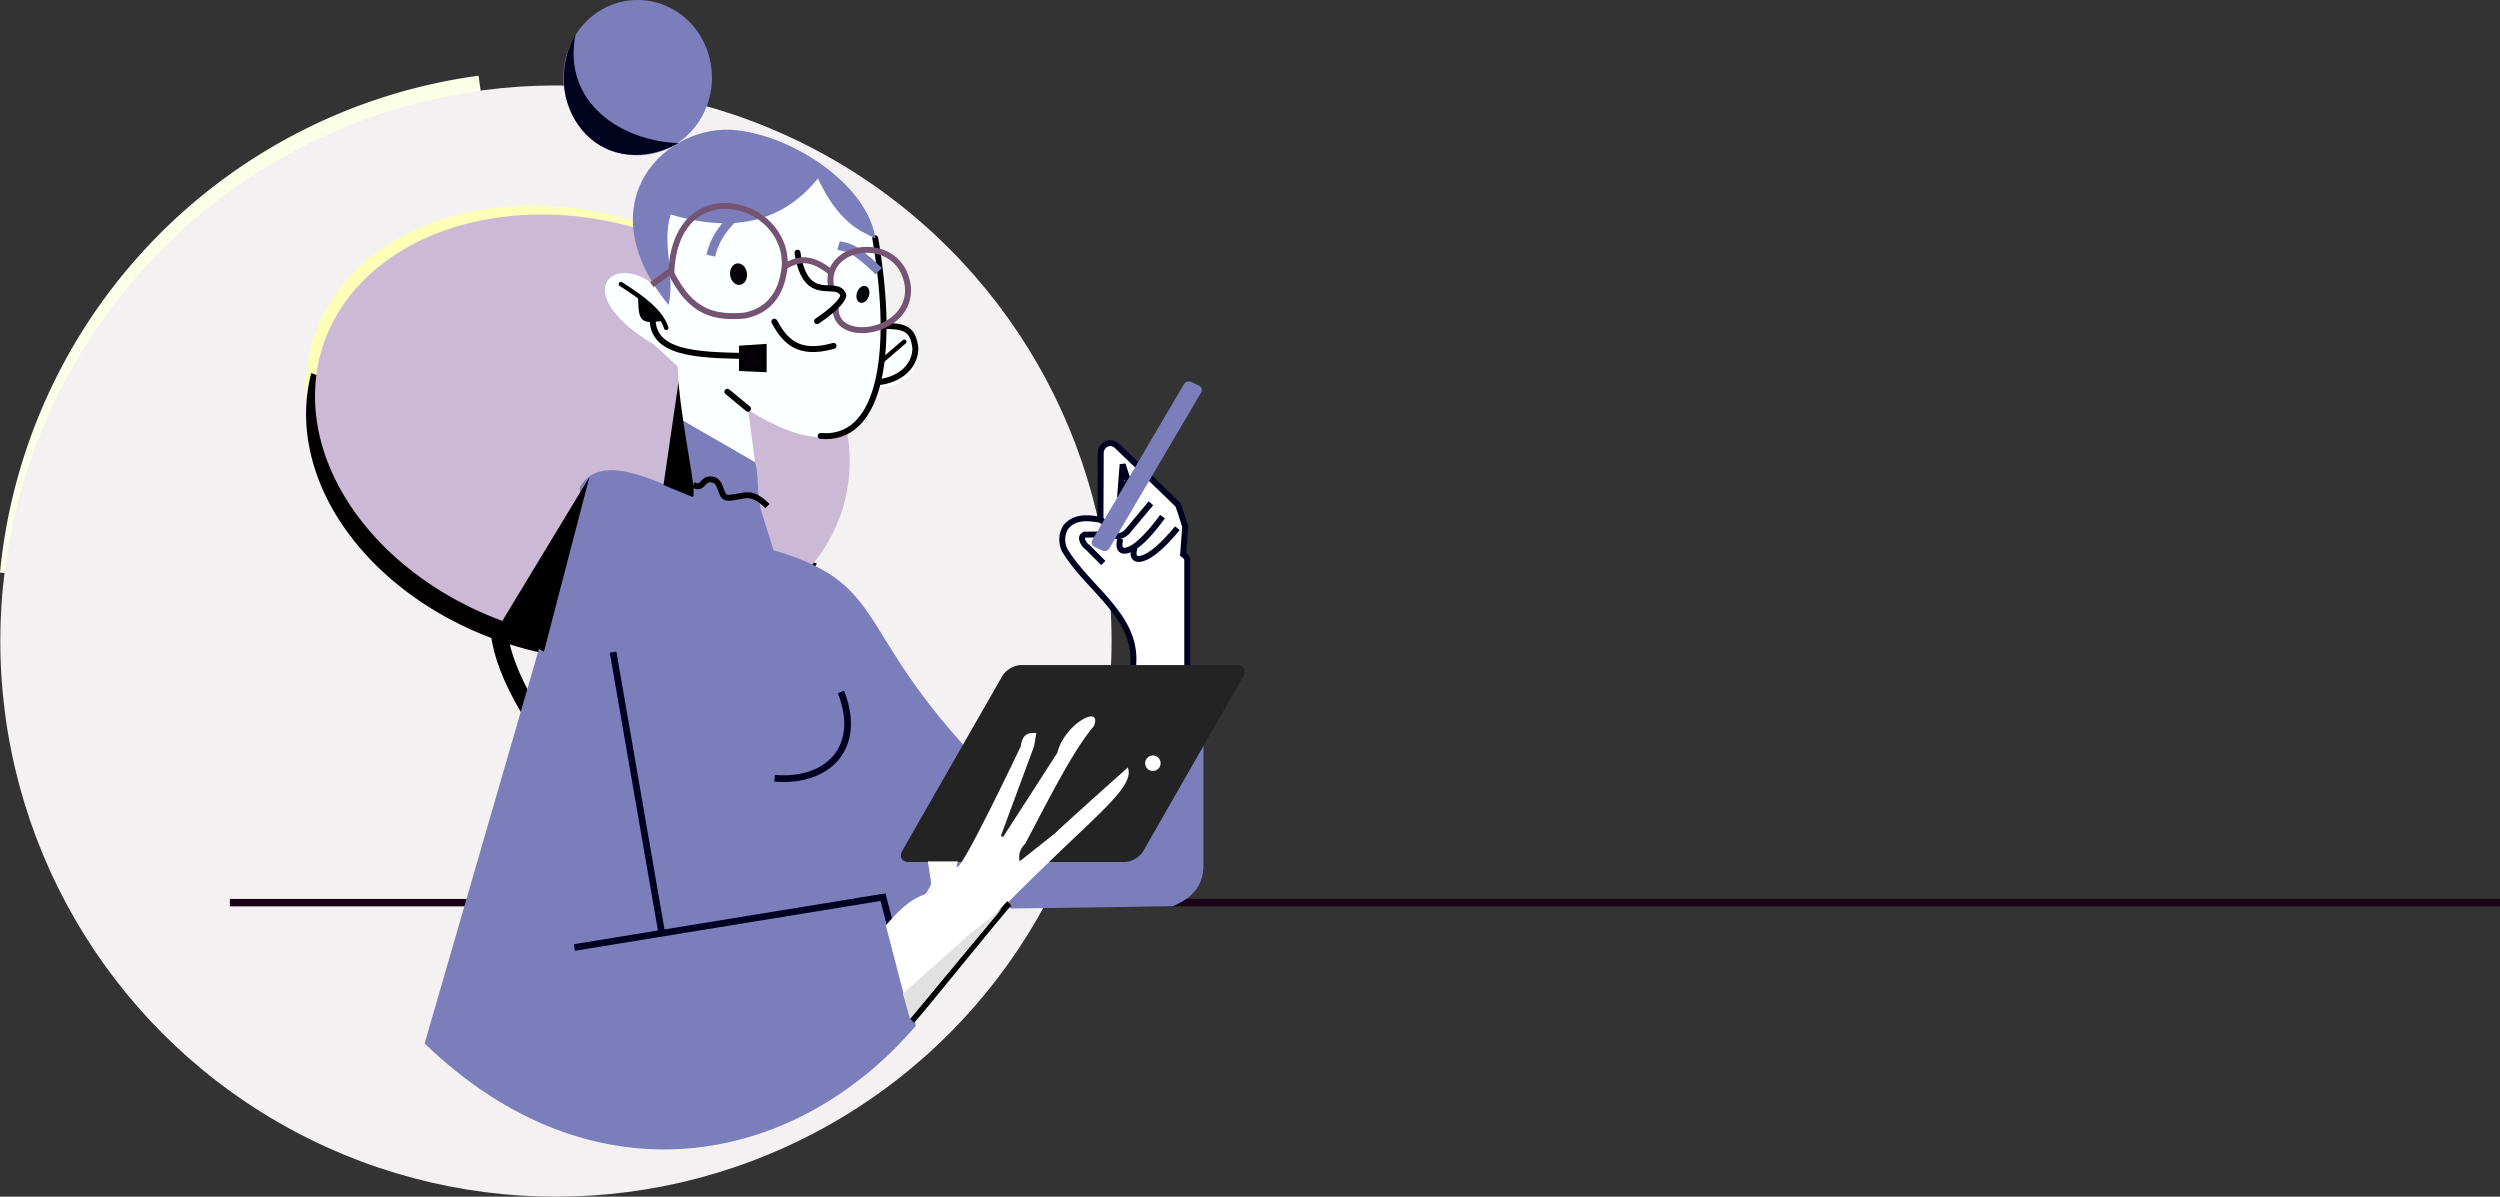 <?xml version="1.0" encoding="UTF-8" standalone="no"?>
<svg
   xmlns:dc="http://purl.org/dc/elements/1.1/"
   xmlns:cc="http://creativecommons.org/ns#"
   xmlns:rdf="http://www.w3.org/1999/02/22-rdf-syntax-ns#"
   xmlns:svg="http://www.w3.org/2000/svg"
   xmlns="http://www.w3.org/2000/svg"
   xmlns:xlink="http://www.w3.org/1999/xlink"
   xmlns:sodipodi="http://sodipodi.sourceforge.net/DTD/sodipodi-0.dtd"
   xmlns:inkscape="http://www.inkscape.org/namespaces/inkscape"
   width="148.369mm"
   height="71.021mm"
   viewBox="0 0 148.369 71.021"
   version="1.1"
   id="svg8"
   inkscape:version="1.0.1 (3bc2e813f5, 2020-09-07)"
   sodipodi:docname="kreativni_direktor.svg">
  <rect x="0" y="0" width="148.369" height="71.021" fill="#333333" stroke="none"/>
  <defs
     id="defs2">
    <linearGradient
       inkscape:collect="always"
       id="linearGradient1104">
      <stop
         style="stop-color:#106ddb;stop-opacity:1"
         offset="0"
         id="stop1100" />
      <stop
         style="stop-color:#0f9bdc;stop-opacity:1"
         offset="1"
         id="stop1102" />
    </linearGradient>
    <radialGradient
       inkscape:collect="always"
       xlink:href="#linearGradient1104"
       id="radialGradient1106"
       cx="120.639"
       cy="33.679"
       fx="120.639"
       fy="33.679"
       r="0.252"
       gradientTransform="matrix(2.671,0.151,-1.178,21.417,-164.878,-756.897)"
       gradientUnits="userSpaceOnUse" />
  </defs>
  <sodipodi:namedview
     id="base"
     pagecolor="#ffffff"
     bordercolor="#666666"
     borderopacity="1.0"
     inkscape:pageopacity="0.0"
     inkscape:pageshadow="2"
     inkscape:zoom="1.4142136"
     inkscape:cx="215.32221"
     inkscape:cy="160.57004"
     inkscape:document-units="mm"
     inkscape:current-layer="g1046"
     inkscape:document-rotation="0"
     showgrid="false"
     inkscape:window-width="1920"
     inkscape:window-height="1017"
     inkscape:window-x="-8"
     inkscape:window-y="-8"
     inkscape:window-maximized="1"
     fit-margin-top="0"
     fit-margin-left="0"
     fit-margin-right="0"
     fit-margin-bottom="0" />
  <g
     inkscape:label="Layer 1"
     inkscape:groupmode="layer"
     id="layer1"
     transform="translate(-34.564,-63.04)">
    <g
       id="g1055"
       transform="translate(33.301,-49.391)" />
    <g
       id="g1122"
       transform="translate(115.358,167.746)">
      <g
         id="g1034">
        <g
           id="g1035"
           transform="translate(-29.899,-127.428)">
          <g
             id="g1029">
            <path
               style="fill:#fcffe8;fill-opacity:1;stroke:none;stroke-width:1.636"
               id="circle877"
               sodipodi:type="arc"
               sodipodi:cx="-18.075026"
               sodipodi:cy="59.893021"
               sodipodi:rx="32.97504"
               sodipodi:ry="32.97504"
               sodipodi:start="3.2385103"
               sodipodi:end="4.5780676"
               sodipodi:arc-type="slice"
               d="m -50.895,56.702 a 32.975,32.975 0 0 1 28.404,-29.487 l 4.416,32.678 z" />
            <circle
               style="fill:#f3f1f2;fill-opacity:1;stroke:none;stroke-width:1.636"
               id="path875"
               cx="-17.901"
               cy="60.768"
               r="32.975" />
          </g>
          <path
             style="fill:none;stroke:#1a0017;stroke-width:0.441;stroke-linecap:butt;stroke-linejoin:miter;stroke-miterlimit:4;stroke-dasharray:none;stroke-opacity:1"
             d="M -37.253,76.292 H 97.474"
             id="path879" />
        </g>
        <path
           style="fill:#ffffff;fill-opacity:1;stroke:#000021;stroke-width:0.353;stroke-linecap:butt;stroke-linejoin:miter;stroke-miterlimit:4;stroke-dasharray:none;stroke-opacity:1"
           d="m -13.635,-64.663 c 0.748,-3.293 -2.548,-4.97 -3.972,-7.394 -0.182,-0.347 -0.24,-0.967 0.107,-1.421 0.631,-0.701 1.629,-0.425 2.017,-0.382 l 0.015,-4.003 c 0.027,-0.423 0.547,-0.771 0.978,-0.367 l 3.606,3.483 c 0.209,0.519 0.29,0.901 0.428,1.283 l -0.122,1.65 c 0.173,0.124 0.275,0.263 0.244,0.428 v 6.661 z"
           id="path1084"
           sodipodi:nodetypes="cccccccccccc" />
        <path
           style="fill:none;stroke:#000021;stroke-width:0.353;stroke-linecap:butt;stroke-linejoin:miter;stroke-miterlimit:4;stroke-dasharray:none;stroke-opacity:1"
           d="m -15.315,-71.294 -0.932,-0.932 c -0.144,-0.073 -0.553,-0.587 -0.183,-0.749 l 0.947,-0.015 c 0.201,-0.02 0.344,-0.113 0.382,-0.336 0.083,-0.268 -0.199,-0.38 -0.382,-0.535"
           id="path1086"
           sodipodi:nodetypes="cccccc" />
        <path
           style="fill:none;stroke:#000021;stroke-width:0.353;stroke-linecap:butt;stroke-linejoin:miter;stroke-miterlimit:4;stroke-dasharray:none;stroke-opacity:1"
           d="m -14.169,-77.145 -0.153,1.956 0.474,-0.978 z"
           id="path1088" />
        <path
           style="fill:none;stroke:#000021;stroke-width:0.353;stroke-linecap:butt;stroke-linejoin:miter;stroke-miterlimit:4;stroke-dasharray:none;stroke-opacity:1"
           d="m -12.489,-74.838 -1.413,1.691 c -0.366,0.351 -0.633,0.272 -0.986,0.204"
           id="path1090"
           sodipodi:nodetypes="ccc" />
        <path
           style="fill:none;stroke:#000021;stroke-width:0.353;stroke-linecap:butt;stroke-linejoin:miter;stroke-miterlimit:4;stroke-dasharray:none;stroke-opacity:1"
           d="m -14.307,-72.73 c -0.226,0.873 0.33,0.83 0.869,0.456 0.65,-0.451 1.353,-1.383 1.636,-1.77"
           id="path1092"
           sodipodi:nodetypes="csc" />
        <path
           style="fill:none;stroke:#000021;stroke-width:0.353;stroke-linecap:butt;stroke-linejoin:miter;stroke-miterlimit:4;stroke-dasharray:none;stroke-opacity:1"
           d="m -13.469,-72.172 c -0.23,0.787 0.336,0.749 0.885,0.411 0.662,-0.407 1.377,-1.247 1.665,-1.596"
           id="path1094"
           sodipodi:nodetypes="csc" />
        <rect
           style="fill:#7c7ebb;fill-opacity:1;stroke:#7c7ebb;stroke-width:0.353;stroke-miterlimit:4;stroke-dasharray:none;stroke-opacity:1"
           id="rect1098"
           width="0.778"
           height="10.996"
           x="-50.619"
           y="-69.636"
           ry="0.121"
           transform="matrix(0.901,0.433,-0.507,0.862,0,0)" />
        <g
           id="g949"
           style="stroke:#000021;stroke-width:0.353;stroke-miterlimit:4;stroke-dasharray:none;stroke-opacity:1"
           transform="translate(-252.149,-214.992)">
          <g
             id="g1063"
             transform="translate(0.265,0.099)">
            <ellipse
               style="fill:#7c7ebb;fill-opacity:1;stroke:none;stroke-width:0.37;stroke-linecap:round;stroke-linejoin:bevel;stroke-miterlimit:4;stroke-dasharray:none;stroke-opacity:1"
               id="path943"
               cx="208.931"
               cy="114.794"
               rx="4.412"
               ry="4.608" />
            <path
               style="fill:#00031d;fill-opacity:1;stroke:none;stroke-width:0.265px;stroke-linecap:butt;stroke-linejoin:miter;stroke-opacity:1"
               d="m 205.247,112.209 c -0.807,4.095 2.752,6.371 6.156,6.474 -5.033,2.593 -8.369,-2.591 -6.156,-6.474 z"
               id="path945"
               sodipodi:nodetypes="ccc" />
          </g>
        </g>
        <g
           id="g1062"
           transform="translate(-78.912,-106.554)"
           style="stroke-width:1;stroke-miterlimit:4;stroke-dasharray:none">
          <g
             id="g1046"
             style="stroke-width:1;stroke-miterlimit:4;stroke-dasharray:none">
            <path
               style="fill:#fcffb5;fill-opacity:1;stroke:none;stroke-width:1.004;stroke-miterlimit:4;stroke-dasharray:none;stroke-opacity:0.161"
               id="path1039"
               sodipodi:type="arc"
               sodipodi:cx="32.375435"
               sodipodi:cy="22.84305"
               sodipodi:rx="15.977021"
               sodipodi:ry="12.562004"
               sodipodi:start="3.2385108"
               sodipodi:end="3.229038"
               sodipodi:arc-type="arc"
               d="M 16.473,21.627 A 15.977,12.562 0 0 1 33.884,10.337 15.977,12.562 0 0 1 48.285,23.999 15.977,12.562 0 0 1 30.942,35.354 15.977,12.562 0 0 1 16.459,21.746"
               sodipodi:open="true"
               transform="matrix(0.993,0.121,0,1,0,0)" />
            <path
               style="fill:#040002;fill-opacity:1;stroke:none;stroke-width:1.004;stroke-miterlimit:4;stroke-dasharray:none;stroke-opacity:0.161"
               id="path1041"
               sodipodi:type="arc"
               sodipodi:cx="32.375435"
               sodipodi:cy="24.430552"
               sodipodi:rx="15.977021"
               sodipodi:ry="12.562004"
               sodipodi:start="0.42567287"
               sodipodi:end="3.339117"
               sodipodi:arc-type="arc"
               d="M 46.927,29.618 A 15.977,12.562 0 0 1 27.477,36.388 15.977,12.562 0 0 1 16.709,21.965"
               transform="matrix(0.993,0.121,0,1,0,0)"
               sodipodi:open="true" />
            <path
               style="fill:#ccb9d6;fill-opacity:1;stroke:none;stroke-width:1.004;stroke-miterlimit:4;stroke-dasharray:none;stroke-opacity:0.161"
               id="path1037"
               sodipodi:type="arc"
               sodipodi:cx="32.908493"
               sodipodi:cy="23.307917"
               sodipodi:rx="15.977021"
               sodipodi:ry="12.562004"
               sodipodi:start="3.2385108"
               sodipodi:end="3.229038"
               sodipodi:arc-type="arc"
               d="M 17.006,22.092 A 15.977,12.562 0 0 1 34.417,10.802 15.977,12.562 0 0 1 48.818,24.464 15.977,12.562 0 0 1 31.475,35.819 15.977,12.562 0 0 1 16.993,22.211"
               sodipodi:open="true"
               transform="matrix(0.993,0.121,0,1,0,0)" />
          </g>
          <path
             style="fill:none;stroke:#000000;stroke-width:1;stroke-linecap:butt;stroke-linejoin:miter;stroke-miterlimit:4;stroke-dasharray:none;stroke-opacity:1"
             d="m 27.71,39.063 c 0.14,2.268 1.697,5.468 5.785,10.337"
             id="path1048"
             sodipodi:nodetypes="cc" />
        </g>
        <path
           style="fill:#7c7ebb;fill-opacity:1;stroke:none;stroke-width:0.265px;stroke-linecap:butt;stroke-linejoin:miter;stroke-opacity:1"
           d="m -79.703,-26.348 0.131,0.788 -9.323,32.171 c 9.964,9.629 21.97,7.344 29.151,-1.05 l -1.444,-5.909 c 1.255,-1.032 2.598,-2.042 2.495,-3.414 v -0.919 l 4.596,3.283 9.586,-0.131 c 1.428,-0.584 1.802,-1.432 1.838,-2.364 v -9.717 l -6.434,-0.657 -1.313,6.303 -3.545,-0.131 c -9.959,-9.429 -6.771,-12.368 -14.222,-14.566 l -0.747,-2.373 c -0.284,-1.322 -0.096,-1.957 -0.352,-2.858 l -4.375,-2.526 c 0.931,4.616 0.74,4.372 0.657,4.596 -2.36,-1.062 -5.577,-2.679 -6.697,-0.525 z"
           id="path1064"
           sodipodi:nodetypes="cccccccccccccccccccc"
           transform="translate(33.301,-49.391)" />
        <g
           id="g1113"
           transform="translate(-81,-106.012)"
           style="stroke:#000021;stroke-width:0.397;stroke-miterlimit:4;stroke-dasharray:none;stroke-opacity:1">
          <path
             style="fill:none;stroke:#000021;stroke-width:0.397;stroke-linecap:butt;stroke-linejoin:miter;stroke-miterlimit:4;stroke-dasharray:none;stroke-opacity:1"
             d="m 46.175,47.492 c 3.157,0.273 5.247,-1.815 3.939,-5.121"
             id="path1066"
             sodipodi:nodetypes="cc" />
          <path
             style="fill:none;stroke:#000021;stroke-width:0.397;stroke-linecap:butt;stroke-linejoin:miter;stroke-miterlimit:4;stroke-dasharray:none;stroke-opacity:1"
             d="m 36.59,40.007 2.889,16.677"
             id="path1068" />
          <path
             style="fill:none;stroke:#000021;stroke-width:0.397;stroke-linecap:butt;stroke-linejoin:miter;stroke-miterlimit:4;stroke-dasharray:none;stroke-opacity:1"
             d="m 34.292,57.537 18.318,-2.987 0.525,2.035"
             id="path1070"
             sodipodi:nodetypes="ccc" />
        </g>
        <path
           style="fill:none;stroke:#000000;stroke-width:0.353;stroke-linecap:butt;stroke-linejoin:miter;stroke-miterlimit:4;stroke-dasharray:none;stroke-opacity:1"
           d="m -72.947,-26.528 c 0.633,0.294 0.479,-0.43 1.125,-0.326 0.623,0.101 0.413,1.094 0.942,1.082 0.928,-0.021 1.278,-0.551 2.332,0.491"
           id="path1072"
           sodipodi:nodetypes="cssc"
           transform="translate(33.301,-49.391)" />
        <g
           id="g1082"
           transform="translate(-98.481,-105.458)"
           style="fill:#000000;fill-opacity:1">
          <rect
             style="fill:#232323;fill-opacity:1;stroke:none;stroke-width:1.42;stroke-miterlimit:4;stroke-dasharray:none;stroke-opacity:1"
             id="rect1076"
             width="14.313"
             height="13.469"
             x="100.575"
             y="46.337"
             ry="0.739"
             transform="matrix(1,0,-0.497,0.868,0,0)" />
          <circle
             style="fill:#ffffff;fill-opacity:1;stroke:none;stroke-width:1.323;stroke-miterlimit:4;stroke-dasharray:none;stroke-opacity:1"
             id="path1078"
             cx="86.107"
             cy="46.047"
             r="0.46" />
        </g>
        <path
           style="fill:#ffffff;fill-opacity:1;stroke:none;stroke-width:0.265px;stroke-linecap:butt;stroke-linejoin:miter;stroke-opacity:1"
           d="m -61.523,-0.39 c 2.83,-3.373 3.005,-0.405 2.495,-3.804 h 1.773 l -0.066,0.259 c 0,0.951 3.808,-7.091 3.808,-7.091 0.1,-0.78 0.5,-0.808 0.919,-0.788 l -0.131,0.788 -1.97,5.318 0.131,0.066 3.217,-4.99 c 0.417,-1.728 2.682,-2.927 2.177,-1.601 -1.384,1.623 -3.065,5.117 -4.081,6.984 -0.394,0.421 -0.389,0.743 -0.328,1.05 l 2.083,-1.65 c 0.519,-0.519 4.338,-3.92 4.338,-3.92 0.459,1.276 -2.194,2.987 -7.469,8.37 -1.425,2.357 -3.105,4.089 -5.452,6.551 z"
           id="path1074"
           sodipodi:nodetypes="cccccccccccccccccc"
           transform="translate(33.301,-49.391)" />
        <path
           style="fill:none;stroke:#000000;stroke-width:0.353;stroke-linecap:butt;stroke-linejoin:miter;stroke-miterlimit:4;stroke-dasharray:none;stroke-opacity:1"
           d="m -54.194,-1.702 c -0.346,0.302 -5.344,6.527 -5.776,6.959"
           id="path1126"
           sodipodi:nodetypes="cc"
           transform="translate(33.301,-49.391)" />
        <path
           style="fill:#fcffff;fill-opacity:1;stroke:none;stroke-width:0.265px;stroke-linecap:butt;stroke-linejoin:miter;stroke-opacity:1"
           d="m -69.287,-27.893 -4.375,-2.526 -0.219,-3.159 -1.409,-1.288 c -5.824,-3.51 -1.507,-6.137 0.942,-2.493 -2.201,-2.18 -3.343,-6.151 -0.072,-9.091 3.321,-2.227 12.013,0.295 12.842,7.7 l -0.143,3.15 c 0.607,-0.154 1.213,-0.247 1.82,0.081 0.423,1.02 0.26,1.97 -0.173,2.511 -0.534,0.423 -1.021,0.768 -2.034,0.641 -1.385,5.571 -6.821,1.917 -8.51,0.783 l 0.915,0.528 z"
           id="path1128"
           sodipodi:nodetypes="cccccccccccccc"
           transform="translate(33.301,-49.391)" />
        <path
           style="fill:#000000;fill-opacity:1;stroke:none;stroke-width:0.265px;stroke-linecap:butt;stroke-linejoin:miter;stroke-opacity:1"
           d="m -45.811,-76.401 -2.702,10.368 -2.69,-1.459 z"
           id="path1108"
           sodipodi:nodetypes="cccc" />
        <path
           style="fill:#000000;fill-opacity:1;stroke:none;stroke-width:0.203px;stroke-linecap:butt;stroke-linejoin:miter;stroke-opacity:1"
           d="m -40.527,-82.018 c 0.284,3.21 1.182,6.804 0.822,6.804 l -1.713,-0.708 z"
           id="path1130"
           sodipodi:nodetypes="cccc" />
        <g
           id="g916"
           transform="translate(-107.712,-104.284)">
          <path
             style="fill:none;stroke:#000000;stroke-width:0.353;stroke-linecap:round;stroke-linejoin:miter;stroke-miterlimit:4;stroke-dasharray:none;stroke-opacity:1"
             d="m 72.874,18.669 c 0.586,1.064 1.337,2.054 3.514,1.436"
             id="path882"
             sodipodi:nodetypes="cc" />
          <path
             style="fill:none;stroke:#000000;stroke-width:0.353;stroke-linecap:round;stroke-linejoin:bevel;stroke-miterlimit:4;stroke-dasharray:none;stroke-opacity:1"
             d="m 78.863,13.719 c 1.252,7.378 0.104,12.024 -3.239,11.733"
             id="path884"
             sodipodi:nodetypes="cc" />
          <path
             style="fill:none;stroke:#000000;stroke-width:0.353;stroke-linecap:round;stroke-linejoin:miter;stroke-miterlimit:4;stroke-dasharray:none;stroke-opacity:1"
             d="M 71.309,23.836 70.087,22.827"
             id="path886" />
          <path
             style="fill:none;stroke:#000000;stroke-width:0.353;stroke-linecap:butt;stroke-linejoin:miter;stroke-miterlimit:4;stroke-dasharray:none;stroke-opacity:1"
             d="m 79.229,18.914 c 1.305,0.015 1.879,0.091 2.017,1.344 -0.062,1.63 -1.851,2.029 -2.261,1.986"
             id="path888"
             sodipodi:nodetypes="ccc" />
          <path
             style="fill:none;stroke:#000000;stroke-width:0.353;stroke-linecap:butt;stroke-linejoin:miter;stroke-miterlimit:4;stroke-dasharray:none;stroke-opacity:1"
             d="m 65.663,18.262 c -0.218,2.335 2.624,2.386 5.561,2.444"
             id="path890"
             sodipodi:nodetypes="cc" />
          <path
             style="fill:none;stroke:#000000;stroke-width:0.265px;stroke-linecap:round;stroke-linejoin:miter;stroke-opacity:1"
             d="m 63.768,16.439 c 1.267,0.804 2.389,1.632 2.689,2.597"
             id="path892"
             sodipodi:nodetypes="cc" />
          <path
             style="fill:none;stroke:#000000;stroke-width:0.265px;stroke-linecap:round;stroke-linejoin:miter;stroke-opacity:1"
             d="m 80.584,19.861 -1.283,1.1"
             id="path894" />
          <ellipse
             style="fill:#060108;fill-opacity:1;stroke-width:0.599;stroke-linecap:round;stroke-miterlimit:4;stroke-dasharray:none"
             id="path896"
             cx="68.963"
             cy="20.689"
             rx="0.503"
             ry="0.642"
             transform="matrix(0.998,-0.069,0.093,0.996,0,0)" />
          <ellipse
             style="fill:#060108;fill-opacity:1;stroke-width:0.529;stroke-linecap:round;stroke-miterlimit:4;stroke-dasharray:none"
             id="path898"
             cx="79.431"
             cy="-9.257"
             rx="0.367"
             ry="0.519"
             transform="rotate(18.957)" />
          <path
             style="fill:#060108;fill-opacity:1;stroke:#000000;stroke-width:0.244px;stroke-linecap:butt;stroke-linejoin:miter;stroke-opacity:1"
             d="m 64.913,17.471 c 0.028,1.102 0.191,1.17 1.102,1.058 z"
             id="path900"
             sodipodi:nodetypes="ccc" />
          <path
             style="fill:#060108;fill-opacity:1;stroke:#000000;stroke-width:0.265px;stroke-linecap:butt;stroke-linejoin:miter;stroke-opacity:1"
             d="m 72.284,20.126 -5e-6,1.406 -1.375,-0.061 5e-6,-1.253 z"
             id="path902"
             sodipodi:nodetypes="ccccc" />
          <g
             id="g941"
             transform="translate(-107.598,-104.38)"
             style="stroke:#026bf9;stroke-width:0.529;stroke-miterlimit:4;stroke-dasharray:none;stroke-opacity:1">
            <path
               style="fill:none;stroke:#7c7ebb;stroke-width:0.529;stroke-linecap:butt;stroke-linejoin:miter;stroke-miterlimit:4;stroke-dasharray:none;stroke-opacity:1"
               d="m 184.283,118.522 c 0.522,0.159 0.78,-0.022 2.383,1.528"
               id="path936"
               sodipodi:nodetypes="cc" />
            <path
               style="fill:#7c7ebb;fill-opacity:1;stroke:none;stroke-width:0.529;stroke-linecap:butt;stroke-linejoin:miter;stroke-miterlimit:4;stroke-dasharray:none;stroke-opacity:1"
               d="m 174.195,122.059 c 0.406,-1.813 -0.429,-3.679 0.127,-5.37 4.047,1.207 6.808,0.236 8.739,-2.139 1.168,2.511 2.391,3.092 3.4,3.549 -0.403,-3.001 -4.617,-5.999 -8.215,-6.412 -4.167,-0.479 -9.054,4.244 -4.051,10.372 z"
               id="path932"
               sodipodi:nodetypes="ccccsc" />
            <path
               style="fill:none;stroke:#7c7ebb;stroke-width:0.529;stroke-linecap:butt;stroke-linejoin:miter;stroke-miterlimit:4;stroke-dasharray:none;stroke-opacity:1"
               d="m 176.705,119.134 c 0.204,-0.978 0.815,-1.874 1.833,-2.689"
               id="path934"
               sodipodi:nodetypes="cc" />
            <path
               style="fill:#e1e1e1;fill-opacity:1;stroke:none;stroke-width:0.265px;stroke-linecap:butt;stroke-linejoin:miter;stroke-opacity:1"
               d="m 188.532,164.425 5.452,-6.551 -1.841,1.457 -4.048,3.595 z"
               id="path909"
               sodipodi:nodetypes="ccccc" />
          </g>
          <path
             style="fill:none;stroke:#745373;stroke-width:0.353;stroke-linecap:butt;stroke-linejoin:miter;stroke-miterlimit:4;stroke-dasharray:none;stroke-opacity:1"
             d="m 76.514,17.82 c -0.126,2.285 4.597,1.553 4.281,-1.274 -0.441,-3.162 -5.056,-2.55 -4.556,0.052"
             id="path922"
             sodipodi:nodetypes="ccc" />
          <path
             style="fill:none;stroke:#000000;stroke-width:0.353;stroke-linecap:round;stroke-linejoin:miter;stroke-miterlimit:4;stroke-dasharray:none;stroke-opacity:1"
             d="m 74.249,14.575 c 0.489,3.244 2.383,1.461 2.719,2.536 -0.038,0.322 -0.611,0.886 -1.558,1.528"
             id="path880"
             sodipodi:nodetypes="ccc" />
          <path
             style="fill:none;stroke:#745373;stroke-width:0.353;stroke-linecap:butt;stroke-linejoin:miter;stroke-miterlimit:4;stroke-dasharray:none;stroke-opacity:1"
             d="m 73.489,15.376 c 0.705,-0.354 1.409,-0.711 2.75,0.367"
             id="path920"
             sodipodi:nodetypes="cc" />
          <path
             style="fill:none;stroke:#745373;stroke-width:0.353;stroke-linecap:butt;stroke-linejoin:miter;stroke-miterlimit:4;stroke-dasharray:none;stroke-opacity:1"
             d="m 65.606,16.475 1.161,-0.856 c 0.326,-5.88 6.918,-4.175 6.722,-0.244 -0.171,1.747 -1.05,2.672 -2.383,2.933 -1.757,0.143 -3.201,-0.117 -4.4,-2.628"
             id="path918"
             sodipodi:nodetypes="ccccc" />
        </g>
      </g>
    </g>
  </g>
</svg>
